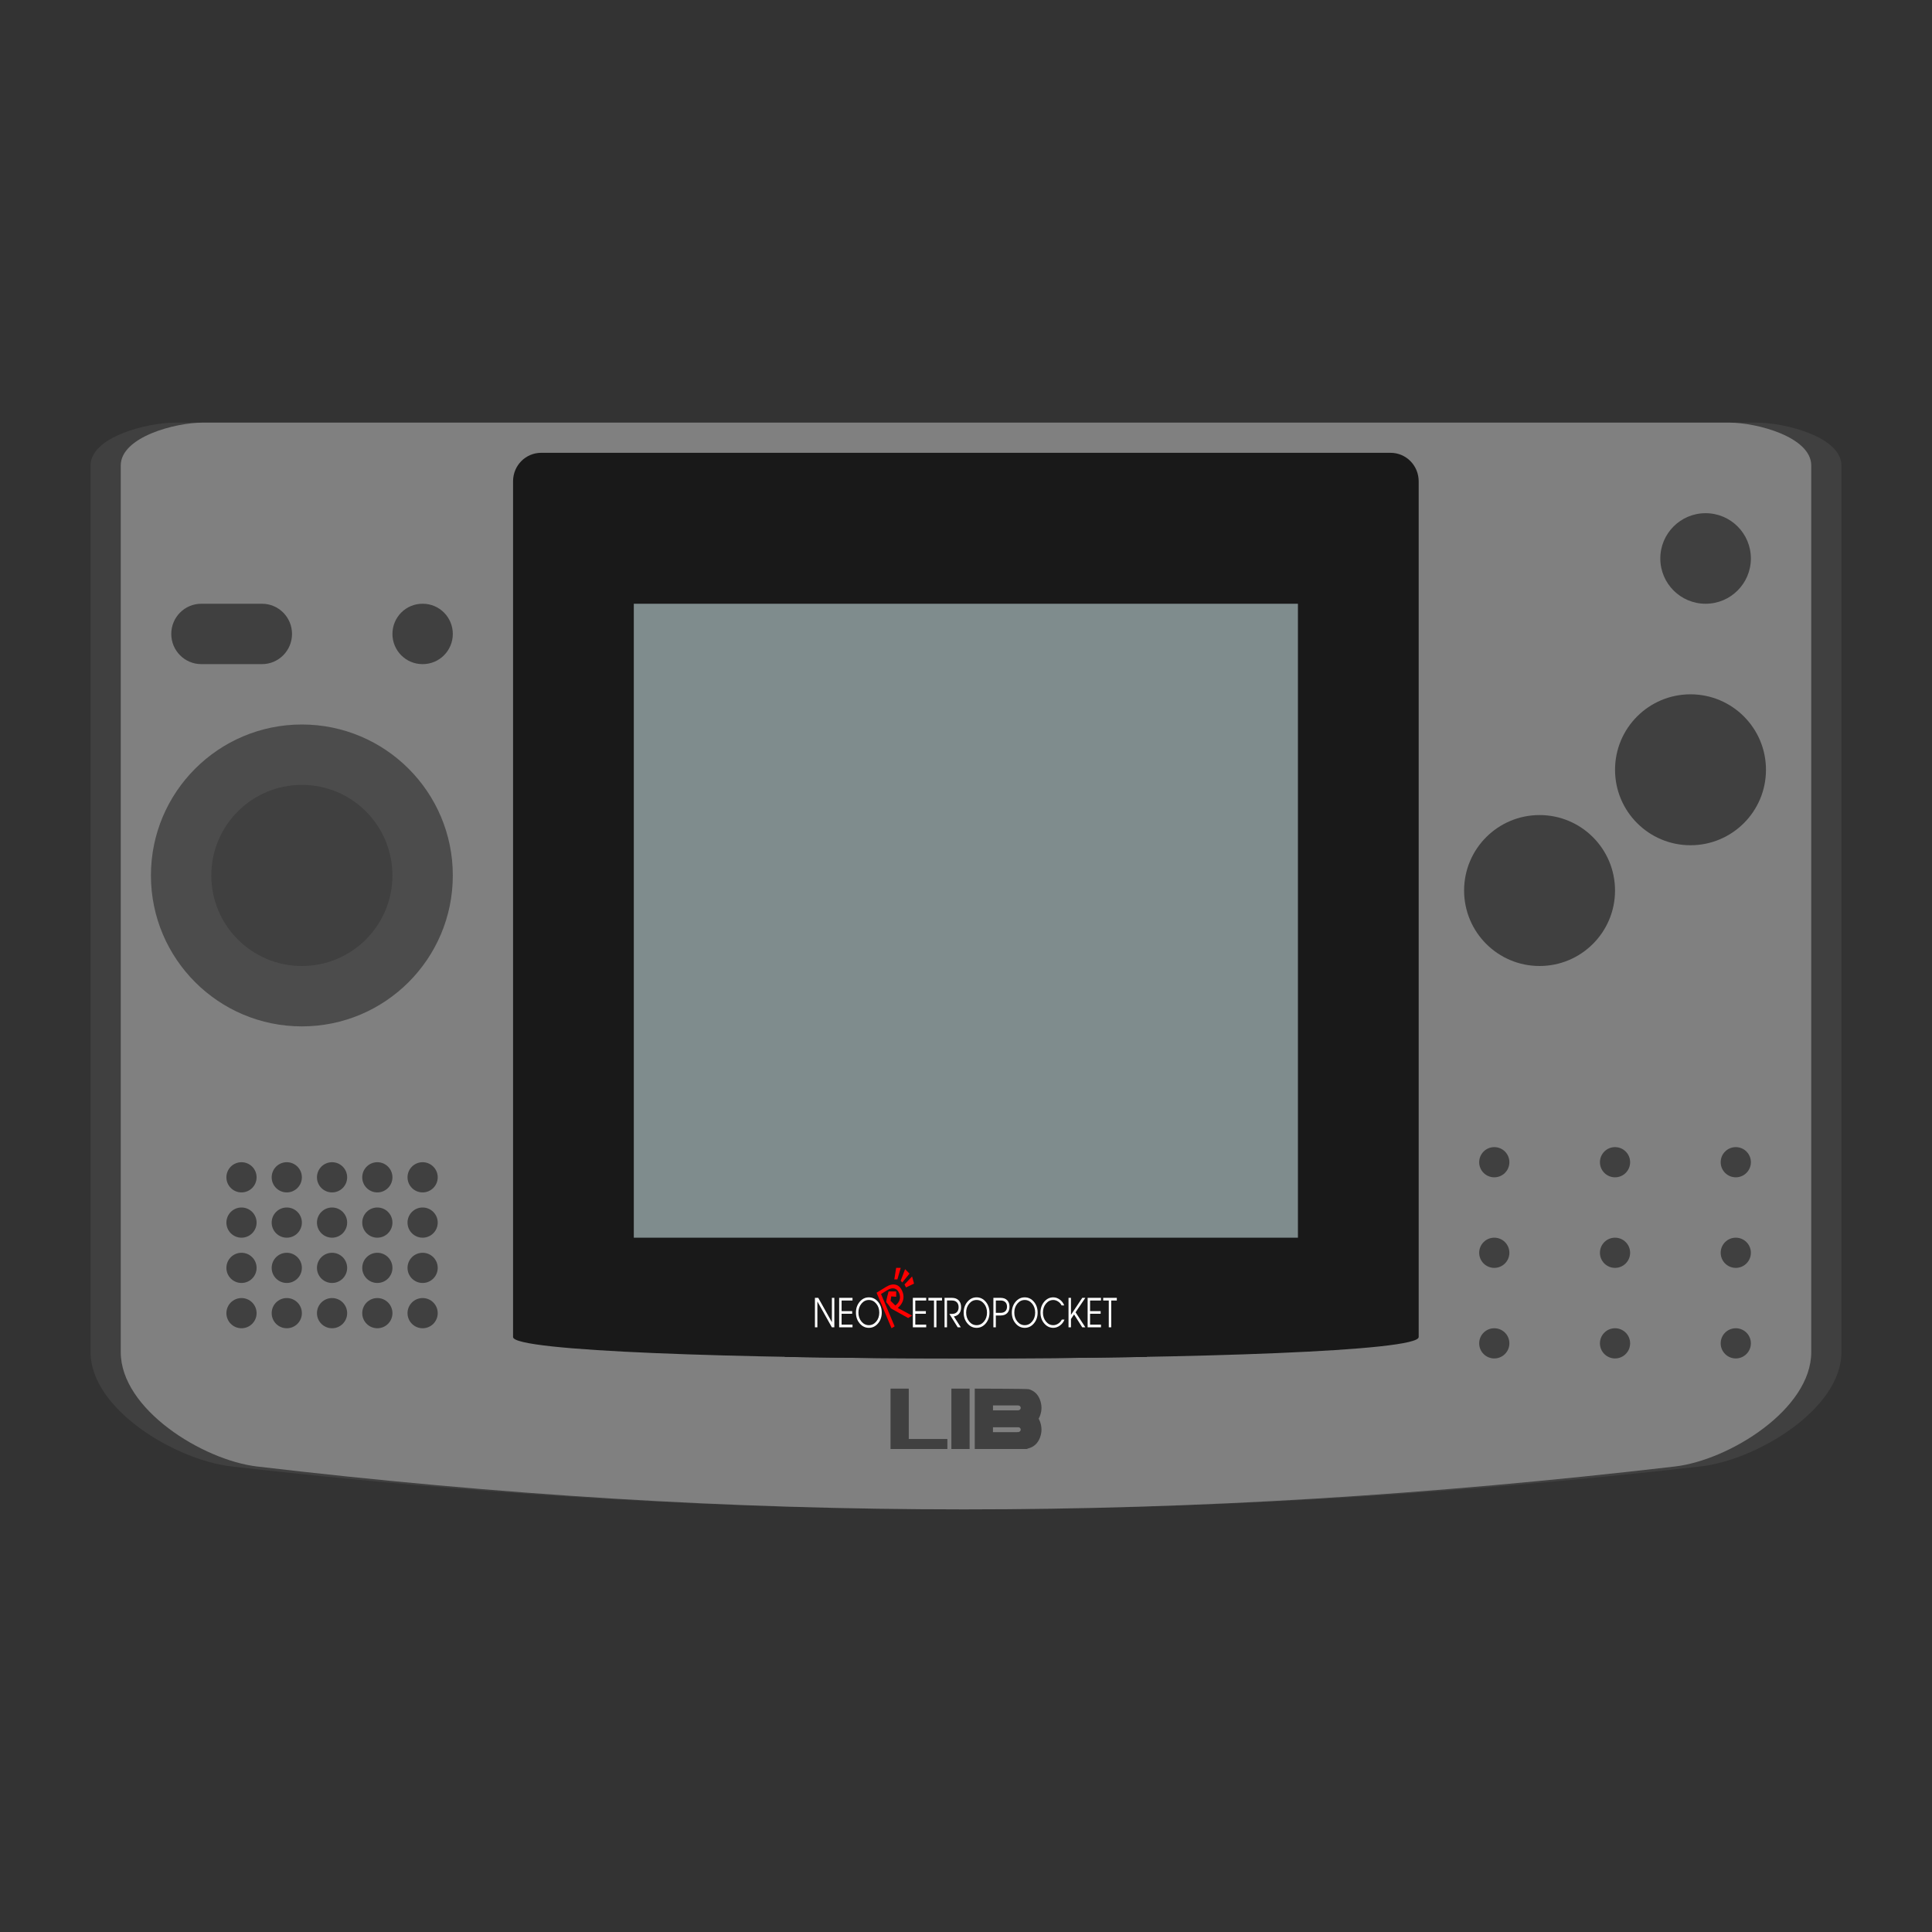 <?xml version="1.0" encoding="UTF-8" standalone="no"?>
<svg
   xmlns:dc="http://purl.org/dc/elements/1.1/"
   xmlns:cc="http://creativecommons.org/ns#"
   xmlns:rdf="http://www.w3.org/1999/02/22-rdf-syntax-ns#"
   xmlns:svg="http://www.w3.org/2000/svg"
   xmlns="http://www.w3.org/2000/svg"
   xmlns:sodipodi="http://sodipodi.sourceforge.net/DTD/sodipodi-0.dtd"
   xmlns:inkscape="http://www.inkscape.org/namespaces/inkscape"
   viewBox="0 0 341.333 341.333"
   height="256"
   width="256"
   xml:space="preserve"
   id="svg2"
   version="1.1"
   sodipodi:docname="SNK - Neo Geo Pocket.svg"
   inkscape:version="0.92.2 (5c3e80d, 2017-08-06)"><rect x="0" y="0" width="341.333" height="341.333" fill="#333333" stroke="none"/><sodipodi:namedview
     pagecolor="#ffffff"
     bordercolor="#666666"
     borderopacity="1"
     objecttolerance="10"
     gridtolerance="10"
     guidetolerance="10"
     inkscape:pageopacity="0"
     inkscape:pageshadow="2"
     inkscape:window-width="1024"
     inkscape:window-height="705"
     id="namedview138"
     showgrid="false"
     inkscape:pagecheckerboard="true"
     inkscape:zoom="0.69140623"
     inkscape:cx="238.76956"
     inkscape:cy="279.95927"
     inkscape:window-x="-8"
     inkscape:window-y="-8"
     inkscape:window-maximized="1"
     inkscape:current-layer="svg2" /><defs
     id="defs6"><clipPath
       id="clipPath18"
       clipPathUnits="userSpaceOnUse"><path
         id="path16"
         d="M 0,256 H 256 V 0 H 0 Z" /></clipPath><clipPath
       id="clipPath26"
       clipPathUnits="userSpaceOnUse"><path
         id="path24"
         d="M 4,208 H 252 V 48 H 4 Z" /></clipPath></defs><g
     id="g22"
     transform="matrix(1.333,0,0,-1.333,0,341.333)" /><path
     id="path38"
     style="fill:#404040;fill-opacity:1;fill-rule:nonzero;stroke:none;stroke-width:1.333"
     d="M 30.968,74.667 H 310.365 c 4.989,0 14.968,2.527 14.968,7.579 V 238.88 c 0,10.105 -15.028,19.095 -24.945,20.211 -89.807,10.107 -170.745,10.096 -259.441,0 C 31.014,257.961 16,248.985 16,238.88 V 82.245 c 0,-5.052 9.979,-7.579 14.968,-7.579"
     inkscape:connector-curvature="0" /><path
     id="path42"
     style="fill:#808080;fill-opacity:1;fill-rule:nonzero;stroke:none;stroke-width:1.333"
     d="M 35.785,74.667 H 305.549 c 4.816,0 14.451,2.527 14.451,7.579 V 238.88 c 0,10.105 -14.511,19.095 -24.085,20.211 -86.709,10.107 -164.857,10.096 -250.495,0 C 35.83,257.961 21.333,248.985 21.333,238.88 V 82.245 c 0,-5.052 9.635,-7.579 14.452,-7.579"
     inkscape:connector-curvature="0" /><path
     id="path46"
     style="fill:#191919;fill-opacity:1;fill-rule:nonzero;stroke:none;stroke-width:1.333"
     d="M 95.613,80 H 245.674 c 2.753,0 4.969,2.248 4.969,5.04 V 236.22 c 0,5.04 -160,5.04 -160,0 V 85.04 c 0,-2.792 2.216,-5.04 4.969,-5.04"
     inkscape:connector-curvature="0" /><path
     inkscape:connector-curvature="0"
     d="m 111.977,106.667 h 117.333 v 112 H 111.977 Z"
     style="fill:#7f8c8d;fill-opacity:1;fill-rule:nonzero;stroke:none;stroke-width:1.333;font-variant-east_asian:normal;opacity:1;vector-effect:none;stroke-linecap:butt;stroke-linejoin:miter;stroke-miterlimit:4;stroke-dasharray:none;stroke-dashoffset:0;stroke-opacity:1"
     id="path48" /><path
     id="path52"
     style="fill:#191919;fill-opacity:1;fill-rule:nonzero;stroke:none;stroke-width:1.333"
     d="m 202.644,239.727 v -13.865 h -64 v 13.865 c 20.288,0.364 43.712,0.364 64,0"
     inkscape:connector-curvature="0" /><path
     id="path56"
     style="fill:#ffffff;fill-opacity:1;fill-rule:nonzero;stroke:none;stroke-width:1.333"
     d="m 144.409,234.501 h -0.216 -0.216 v -5.204 h 0.293 0.295 l 2.409,4.301 v -4.301 h 0.216 0.216 v 5.204 h -0.216 -0.22 l -2.561,-4.571 z"
     inkscape:connector-curvature="0" /><path
     id="path60"
     style="fill:#ffffff;fill-opacity:1;fill-rule:nonzero;stroke:none;stroke-width:1.333"
     d="m 148.256,234.501 v -5.204 h 2.36 v 0.233 0.237 h -1.928 v 1.872 h 1.868 v 0.233 0.237 h -1.868 v 1.92 h 1.928 v 0.233 0.237 z"
     inkscape:connector-curvature="0" /><path
     id="path64"
     style="fill:#ffffff;fill-opacity:1;fill-rule:nonzero;stroke:none;stroke-width:1.333"
     d="m 154.812,233.479 c 0.356,-0.429 0.533,-0.956 0.533,-1.579 0,-0.623 -0.177,-1.149 -0.533,-1.58 -0.356,-0.431 -0.792,-0.647 -1.309,-0.647 -0.516,0 -0.952,0.216 -1.308,0.647 -0.356,0.431 -0.535,0.957 -0.535,1.58 0,0.623 0.179,1.149 0.535,1.579 0.356,0.429 0.792,0.644 1.308,0.644 0.517,0 0.953,-0.215 1.309,-0.644 m -2.927,0.332 c -0.443,-0.52 -0.663,-1.157 -0.663,-1.911 0,-0.753 0.22,-1.391 0.663,-1.912 0.441,-0.521 0.98,-0.781 1.617,-0.781 0.639,0 1.179,0.26 1.619,0.781 0.441,0.521 0.661,1.159 0.661,1.912 0,0.753 -0.22,1.391 -0.661,1.911 -0.44,0.52 -0.98,0.78 -1.619,0.78 -0.637,0 -1.176,-0.26 -1.617,-0.78"
     inkscape:connector-curvature="0" /><path
     id="path68"
     style="fill:#ffffff;fill-opacity:1;fill-rule:nonzero;stroke:none;stroke-width:1.333"
     d="m 161.276,234.501 v -5.204 h 2.36 v 0.233 0.237 h -1.928 v 1.872 h 1.868 v 0.233 0.237 h -1.868 v 1.92 h 1.928 v 0.233 0.237 z"
     inkscape:connector-curvature="0" /><path
     id="path72"
     style="fill:#ffffff;fill-opacity:1;fill-rule:nonzero;stroke:none;stroke-width:1.333"
     d="m 165.012,229.767 h -0.987 v -0.233 -0.237 h 2.405 v 0.233 0.237 h -0.987 v 4.733 h -0.216 -0.216 z"
     inkscape:connector-curvature="0" /><path
     id="path76"
     style="fill:#ffffff;fill-opacity:1;fill-rule:nonzero;stroke:none;stroke-width:1.333"
     d="m 166.877,229.296 h 0.216 1.097 c 0.504,0 0.899,0.147 1.183,0.439 0.285,0.292 0.427,0.697 0.427,1.217 0,0.517 -0.141,0.921 -0.427,1.212 -0.22,0.223 -0.505,0.361 -0.856,0.416 l 1.232,1.92 h -0.273 -0.273 l -1.475,-2.367 h 0.463 c 0.368,0 0.655,-0.104 0.861,-0.312 0.207,-0.209 0.311,-0.499 0.311,-0.869 0,-0.373 -0.104,-0.665 -0.311,-0.875 -0.207,-0.209 -0.493,-0.315 -0.861,-0.315 h -0.881 v 4.737 h -0.216 -0.216 z"
     inkscape:connector-curvature="0" /><path
     id="path80"
     style="fill:#ffffff;fill-opacity:1;fill-rule:nonzero;stroke:none;stroke-width:1.333"
     d="m 173.845,233.479 c 0.356,-0.429 0.533,-0.956 0.533,-1.579 0,-0.623 -0.177,-1.149 -0.533,-1.58 -0.356,-0.431 -0.792,-0.647 -1.309,-0.647 -0.516,0 -0.952,0.216 -1.308,0.647 -0.356,0.431 -0.535,0.957 -0.535,1.58 0,0.623 0.179,1.149 0.535,1.579 0.356,0.429 0.792,0.644 1.308,0.644 0.517,0 0.953,-0.215 1.309,-0.644 m -2.927,0.332 c -0.443,-0.52 -0.663,-1.157 -0.663,-1.911 0,-0.753 0.22,-1.391 0.663,-1.912 0.441,-0.521 0.98,-0.781 1.617,-0.781 0.639,0 1.179,0.26 1.619,0.781 0.441,0.521 0.661,1.159 0.661,1.912 0,0.753 -0.22,1.391 -0.661,1.911 -0.44,0.52 -0.98,0.78 -1.619,0.78 -0.637,0 -1.176,-0.26 -1.617,-0.78"
     inkscape:connector-curvature="0" /><path
     id="path84"
     style="fill:#ffffff;fill-opacity:1;fill-rule:nonzero;stroke:none;stroke-width:1.333"
     d="m 175.937,231.945 h 0.847 c 0.355,0 0.632,-0.096 0.831,-0.288 0.199,-0.193 0.299,-0.46 0.299,-0.801 0,-0.341 -0.1,-0.608 -0.299,-0.801 -0.199,-0.195 -0.476,-0.291 -0.831,-0.291 h -0.847 z m -0.432,-2.649 h 0.216 1.063 c 0.492,0 0.876,0.139 1.152,0.415 0.277,0.276 0.416,0.657 0.416,1.145 0,0.488 -0.139,0.869 -0.416,1.144 -0.276,0.275 -0.66,0.412 -1.152,0.412 h -0.847 v 2.089 h -0.216 -0.216 z"
     inkscape:connector-curvature="0" /><path
     id="path88"
     style="fill:#ffffff;fill-opacity:1;fill-rule:nonzero;stroke:none;stroke-width:1.333"
     d="m 182.353,233.479 c 0.356,-0.429 0.533,-0.956 0.533,-1.579 0,-0.623 -0.177,-1.149 -0.533,-1.58 -0.356,-0.431 -0.792,-0.647 -1.309,-0.647 -0.516,0 -0.952,0.216 -1.308,0.647 -0.356,0.431 -0.535,0.957 -0.535,1.58 0,0.623 0.179,1.149 0.535,1.579 0.356,0.429 0.792,0.644 1.308,0.644 0.517,0 0.953,-0.215 1.309,-0.644 m -2.927,0.332 c -0.443,-0.52 -0.663,-1.157 -0.663,-1.911 0,-0.753 0.22,-1.391 0.663,-1.912 0.441,-0.521 0.98,-0.781 1.617,-0.781 0.639,0 1.179,0.26 1.619,0.781 0.441,0.521 0.661,1.159 0.661,1.912 0,0.753 -0.22,1.391 -0.661,1.911 -0.44,0.52 -0.98,0.78 -1.619,0.78 -0.637,0 -1.176,-0.26 -1.617,-0.78"
     inkscape:connector-curvature="0" /><path
     id="path92"
     style="fill:#ffffff;fill-opacity:1;fill-rule:nonzero;stroke:none;stroke-width:1.333"
     d="m 188.063,233.137 c -0.157,0.421 -0.421,0.769 -0.793,1.043 -0.372,0.273 -0.765,0.411 -1.18,0.411 -0.633,0 -1.169,-0.26 -1.608,-0.78 -0.439,-0.52 -0.659,-1.156 -0.659,-1.911 0,-0.753 0.22,-1.391 0.659,-1.911 0.439,-0.521 0.975,-0.783 1.608,-0.783 0.405,0 0.791,0.135 1.153,0.403 0.363,0.268 0.621,0.609 0.777,1.024 h -0.467 c -0.136,-0.283 -0.341,-0.512 -0.615,-0.691 -0.275,-0.179 -0.557,-0.268 -0.849,-0.268 -0.512,0 -0.944,0.215 -1.297,0.645 -0.355,0.431 -0.531,0.957 -0.531,1.58 0,0.624 0.176,1.149 0.531,1.579 0.353,0.429 0.785,0.644 1.297,0.644 0.301,0 0.593,-0.092 0.875,-0.276 0.281,-0.184 0.492,-0.421 0.632,-0.709 z"
     inkscape:connector-curvature="0" /><path
     id="path96"
     style="fill:#ffffff;fill-opacity:1;fill-rule:nonzero;stroke:none;stroke-width:1.333"
     d="m 188.78,229.296 h 0.216 0.216 v 3.001 l 1.996,-3.001 h 0.271 0.269 l -1.725,2.549 1.725,2.655 h -0.272 -0.273 l -1.444,-2.272 -0.547,0.805 v 1.467 h -0.216 -0.216 z"
     inkscape:connector-curvature="0" /><path
     id="path100"
     style="fill:#ffffff;fill-opacity:1;fill-rule:nonzero;stroke:none;stroke-width:1.333"
     d="m 192.155,234.501 v -5.204 h 2.36 v 0.233 0.237 h -1.928 v 1.872 h 1.868 v 0.233 0.237 h -1.868 v 1.92 h 1.928 v 0.233 0.237 z"
     inkscape:connector-curvature="0" /><path
     id="path104"
     style="fill:#ffffff;fill-opacity:1;fill-rule:nonzero;stroke:none;stroke-width:1.333"
     d="m 195.891,229.767 h -0.987 v -0.233 -0.237 H 197.31 v 0.233 0.237 h -0.987 v 4.733 h -0.216 -0.216 z"
     inkscape:connector-curvature="0" /><path
     id="path108"
     style="fill:#ff0000;fill-opacity:1;fill-rule:nonzero;stroke:none;stroke-width:1.333"
     d="m 158.61,231.076 c 0.416,-0.339 0.705,-0.728 0.871,-1.167 0.212,-0.571 0.187,-1.169 -0.076,-1.793 -0.264,-0.627 -0.651,-1.007 -1.157,-1.137 -0.508,-0.132 -1.08,-0.001 -1.717,0.391 l -1.388,0.852 -0.273,0.168 2.643,6.277 0.273,-0.168 0.272,-0.168 -2.404,-5.713 1.113,-0.685 c 0.465,-0.285 0.881,-0.381 1.249,-0.289 0.368,0.092 0.645,0.363 0.836,0.813 0.188,0.448 0.204,0.877 0.049,1.289 -0.131,0.345 -0.376,0.644 -0.724,0.9 l -0.835,-0.832 0.113,-0.775 0.876,0.064 v -0.936 h -1.343 c 0,0 -0.501,1.776 -0.395,1.905 0.107,0.129 0.721,0.872 0.791,1.079 l 3.065,1.709 0.345,-0.212 0.345,-0.212 z"
     inkscape:connector-curvature="0" /><path
     id="path112"
     style="fill:#ff0000;fill-opacity:1;fill-rule:nonzero;stroke:none;stroke-width:1.333"
     d="m 158.331,224 h 0.801 l -0.588,2.035 h -0.54 z"
     inkscape:connector-curvature="0" /><path
     id="path116"
     style="fill:#ff0000;fill-opacity:1;fill-rule:nonzero;stroke:none;stroke-width:1.333"
     d="m 159.133,226.261 0.267,0.323 1.284,-1.567 -0.776,-0.791 z"
     inkscape:connector-curvature="0" /><path
     id="path120"
     style="fill:#ff0000;fill-opacity:1;fill-rule:nonzero;stroke:none;stroke-width:1.333"
     d="m 159.801,226.929 1.34,-1.411 0.344,1.259 -1.417,0.679 z"
     inkscape:connector-curvature="0" /><path
     inkscape:connector-curvature="0"
     d="m 168.084,245.333 h 3.219 V 256 H 168.084 Z"
     style="fill:#404040;fill-opacity:1;fill-rule:nonzero;stroke:none;stroke-width:1.333"
     id="path122" /><path
     id="path126"
     style="fill:#404040;fill-opacity:1;fill-rule:nonzero;stroke:none;stroke-width:1.333"
     d="m 180.084,252.959 c -0.072,0.033 -0.156,0.047 -0.235,0.057 -0.081,0.009 -0.163,0.003 -0.244,0.003 -1.391,0 -2.783,0 -4.173,0 v -0.863 h 4.516 c 0.041,0.007 0.081,0.016 0.12,0.031 0.159,0.061 0.275,0.235 0.265,0.395 -0.009,0.177 -0.097,0.307 -0.249,0.377 m -0.525,-4.664 c 0.091,0 0.181,-0.005 0.271,0.003 0.081,0.007 0.164,0.017 0.239,0.045 0.159,0.061 0.275,0.235 0.265,0.395 -0.009,0.177 -0.097,0.308 -0.249,0.377 -0.072,0.033 -0.156,0.048 -0.235,0.057 -0.033,0.004 -0.068,0.004 -0.101,0.004 -0.011,0 -0.02,0 -0.031,0 -0.037,0 -0.075,-10e-4 -0.112,-10e-4 -1.391,0 -2.783,0 -4.173,0 v -0.88 c 1.376,0 2.751,0 4.127,0 m 3.943,2.347 c 0.079,-0.139 0.149,-0.287 0.212,-0.445 0.389,-0.988 0.38,-1.992 -0.011,-2.976 -0.367,-0.927 -1.023,-1.527 -1.948,-1.787 -0.308,-0.087 -9.543,-0.101 -9.543,-0.101 v 10.667 c 0,0 7.188,0 9.172,0 0.091,-0.035 0.18,-0.08 0.275,-0.104 0.983,-0.251 1.669,-0.877 2.055,-1.855 0.389,-0.988 0.38,-1.992 -0.011,-2.976 -0.059,-0.149 -0.127,-0.289 -0.201,-0.423"
     inkscape:connector-curvature="0" /><path
     id="path130"
     style="fill:#404040;fill-opacity:1;fill-rule:nonzero;stroke:none;stroke-width:1.333"
     d="m 160.553,254.232 v -8.899 h -3.219 v 10.667 h 10.044 v -1.768 z"
     inkscape:connector-curvature="0" /><path
     id="path134"
     style="fill:#404040;fill-opacity:1;fill-rule:nonzero;stroke:none;stroke-width:1.333"
     d="m 35.559,106.667 h 10.732 c 2.927,0 5.3,2.388 5.3,5.333 0,2.945 -2.373,5.333 -5.3,5.333 h -10.732 c -2.928,0 -5.301,-2.388 -5.301,-5.333 0,-2.945 2.373,-5.333 5.301,-5.333"
     inkscape:connector-curvature="0" /><path
     id="path138"
     style="fill:#404040;fill-opacity:1;fill-rule:nonzero;stroke:none;stroke-width:1.333"
     d="m 74.634,106.667 h 0.065 c 2.927,0 5.3,2.388 5.3,5.333 0,2.945 -2.373,5.333 -5.3,5.333 h -0.065 c -2.928,0 -5.301,-2.388 -5.301,-5.333 0,-2.945 2.373,-5.333 5.301,-5.333"
     inkscape:connector-curvature="0" /><path
     id="path142"
     style="fill:#404040;fill-opacity:1;fill-rule:nonzero;stroke:none;stroke-width:1.333"
     d="m 285.333,157.333 c 0,7.364 -5.969,13.333 -13.333,13.333 -7.364,0 -13.333,-5.969 -13.333,-13.333 C 258.667,149.969 264.636,144 272,144 c 7.364,0 13.333,5.969 13.333,13.333"
     inkscape:connector-curvature="0" /><path
     id="path146"
     style="fill:#404040;fill-opacity:1;fill-rule:nonzero;stroke:none;stroke-width:1.333"
     d="m 312,136 c 0,7.364 -5.969,13.333 -13.333,13.333 -7.364,0 -13.333,-5.969 -13.333,-13.333 0,-7.364 5.969,-13.333 13.333,-13.333 7.364,0 13.333,5.969 13.333,13.333"
     inkscape:connector-curvature="0" /><path
     id="path150"
     style="fill:#4c4c4c;fill-opacity:1;fill-rule:nonzero;stroke:none;stroke-width:1.333"
     d="m 80,154.667 c 0,14.728 -11.939,26.667 -26.667,26.667 -14.728,0 -26.667,-11.939 -26.667,-26.667 0,-14.728 11.939,-26.667 26.667,-26.667 14.728,0 26.667,11.939 26.667,26.667"
     inkscape:connector-curvature="0" /><path
     id="path154"
     style="fill:#404040;fill-opacity:1;fill-rule:nonzero;stroke:none;stroke-width:1.333"
     d="m 69.333,154.667 c 0,8.836 -7.164,16 -16,16 -8.836,0 -16,-7.164 -16,-16 0,-8.836 7.164,-16 16,-16 8.836,0 16,7.164 16,16"
     inkscape:connector-curvature="0" /><path
     id="path158"
     style="fill:#404040;fill-opacity:1;fill-rule:nonzero;stroke:none;stroke-width:1.333"
     d="m 309.333,98.667 c 0,4.419 -3.581,8 -8,8 -4.419,0 -8,-3.581 -8,-8 0,-4.419 3.581,-8 8,-8 4.419,0 8,3.581 8,8"
     inkscape:connector-curvature="0" /><path
     id="path162"
     style="fill:#404040;fill-opacity:1;fill-rule:nonzero;stroke:none;stroke-width:1.333"
     d="m 45.333,208 c 0,1.473 -1.193,2.667 -2.667,2.667 -1.473,0 -2.667,-1.193 -2.667,-2.667 0,-1.473 1.193,-2.667 2.667,-2.667 1.473,0 2.667,1.193 2.667,2.667"
     inkscape:connector-curvature="0" /><path
     id="path166"
     style="fill:#404040;fill-opacity:1;fill-rule:nonzero;stroke:none;stroke-width:1.333"
     d="m 53.333,208 c 0,1.473 -1.193,2.667 -2.667,2.667 -1.473,0 -2.667,-1.193 -2.667,-2.667 0,-1.473 1.193,-2.667 2.667,-2.667 1.473,0 2.667,1.193 2.667,2.667"
     inkscape:connector-curvature="0" /><path
     id="path170"
     style="fill:#404040;fill-opacity:1;fill-rule:nonzero;stroke:none;stroke-width:1.333"
     d="m 61.333,208 c 0,1.473 -1.193,2.667 -2.667,2.667 -1.473,0 -2.667,-1.193 -2.667,-2.667 0,-1.473 1.193,-2.667 2.667,-2.667 1.473,0 2.667,1.193 2.667,2.667"
     inkscape:connector-curvature="0" /><path
     id="path174"
     style="fill:#404040;fill-opacity:1;fill-rule:nonzero;stroke:none;stroke-width:1.333"
     d="m 69.333,208 c 0,1.473 -1.193,2.667 -2.667,2.667 -1.473,0 -2.667,-1.193 -2.667,-2.667 0,-1.473 1.193,-2.667 2.667,-2.667 1.473,0 2.667,1.193 2.667,2.667"
     inkscape:connector-curvature="0" /><path
     id="path178"
     style="fill:#404040;fill-opacity:1;fill-rule:nonzero;stroke:none;stroke-width:1.333"
     d="m 77.333,208 c 0,1.473 -1.193,2.667 -2.667,2.667 -1.473,0 -2.667,-1.193 -2.667,-2.667 0,-1.473 1.193,-2.667 2.667,-2.667 1.473,0 2.667,1.193 2.667,2.667"
     inkscape:connector-curvature="0" /><path
     id="path182"
     style="fill:#404040;fill-opacity:1;fill-rule:nonzero;stroke:none;stroke-width:1.333"
     d="m 45.333,216 c 0,1.473 -1.193,2.667 -2.667,2.667 -1.473,0 -2.667,-1.193 -2.667,-2.667 0,-1.473 1.193,-2.667 2.667,-2.667 1.473,0 2.667,1.193 2.667,2.667"
     inkscape:connector-curvature="0" /><path
     id="path186"
     style="fill:#404040;fill-opacity:1;fill-rule:nonzero;stroke:none;stroke-width:1.333"
     d="m 53.333,216 c 0,1.473 -1.193,2.667 -2.667,2.667 -1.473,0 -2.667,-1.193 -2.667,-2.667 0,-1.473 1.193,-2.667 2.667,-2.667 1.473,0 2.667,1.193 2.667,2.667"
     inkscape:connector-curvature="0" /><path
     id="path190"
     style="fill:#404040;fill-opacity:1;fill-rule:nonzero;stroke:none;stroke-width:1.333"
     d="m 61.333,216 c 0,1.473 -1.193,2.667 -2.667,2.667 -1.473,0 -2.667,-1.193 -2.667,-2.667 0,-1.473 1.193,-2.667 2.667,-2.667 1.473,0 2.667,1.193 2.667,2.667"
     inkscape:connector-curvature="0" /><path
     id="path194"
     style="fill:#404040;fill-opacity:1;fill-rule:nonzero;stroke:none;stroke-width:1.333"
     d="m 69.333,216 c 0,1.473 -1.193,2.667 -2.667,2.667 -1.473,0 -2.667,-1.193 -2.667,-2.667 0,-1.473 1.193,-2.667 2.667,-2.667 1.473,0 2.667,1.193 2.667,2.667"
     inkscape:connector-curvature="0" /><path
     id="path198"
     style="fill:#404040;fill-opacity:1;fill-rule:nonzero;stroke:none;stroke-width:1.333"
     d="m 77.333,216 c 0,1.473 -1.193,2.667 -2.667,2.667 -1.473,0 -2.667,-1.193 -2.667,-2.667 0,-1.473 1.193,-2.667 2.667,-2.667 1.473,0 2.667,1.193 2.667,2.667"
     inkscape:connector-curvature="0" /><path
     id="path202"
     style="fill:#404040;fill-opacity:1;fill-rule:nonzero;stroke:none;stroke-width:1.333"
     d="m 45.333,224 c 0,1.473 -1.193,2.667 -2.667,2.667 -1.473,0 -2.667,-1.193 -2.667,-2.667 0,-1.473 1.193,-2.667 2.667,-2.667 1.473,0 2.667,1.193 2.667,2.667"
     inkscape:connector-curvature="0" /><path
     id="path206"
     style="fill:#404040;fill-opacity:1;fill-rule:nonzero;stroke:none;stroke-width:1.333"
     d="m 53.333,224 c 0,1.473 -1.193,2.667 -2.667,2.667 -1.473,0 -2.667,-1.193 -2.667,-2.667 0,-1.473 1.193,-2.667 2.667,-2.667 1.473,0 2.667,1.193 2.667,2.667"
     inkscape:connector-curvature="0" /><path
     id="path210"
     style="fill:#404040;fill-opacity:1;fill-rule:nonzero;stroke:none;stroke-width:1.333"
     d="m 61.333,224 c 0,1.473 -1.193,2.667 -2.667,2.667 -1.473,0 -2.667,-1.193 -2.667,-2.667 0,-1.473 1.193,-2.667 2.667,-2.667 1.473,0 2.667,1.193 2.667,2.667"
     inkscape:connector-curvature="0" /><path
     id="path214"
     style="fill:#404040;fill-opacity:1;fill-rule:nonzero;stroke:none;stroke-width:1.333"
     d="m 69.333,224 c 0,1.473 -1.193,2.667 -2.667,2.667 -1.473,0 -2.667,-1.193 -2.667,-2.667 0,-1.473 1.193,-2.667 2.667,-2.667 1.473,0 2.667,1.193 2.667,2.667"
     inkscape:connector-curvature="0" /><path
     id="path218"
     style="fill:#404040;fill-opacity:1;fill-rule:nonzero;stroke:none;stroke-width:1.333"
     d="m 77.333,224 c 0,1.473 -1.193,2.667 -2.667,2.667 -1.473,0 -2.667,-1.193 -2.667,-2.667 0,-1.473 1.193,-2.667 2.667,-2.667 1.473,0 2.667,1.193 2.667,2.667"
     inkscape:connector-curvature="0" /><path
     id="path222"
     style="fill:#404040;fill-opacity:1;fill-rule:nonzero;stroke:none;stroke-width:1.333"
     d="m 45.333,232 c 0,1.473 -1.193,2.667 -2.667,2.667 -1.473,0 -2.667,-1.193 -2.667,-2.667 0,-1.473 1.193,-2.667 2.667,-2.667 1.473,0 2.667,1.193 2.667,2.667"
     inkscape:connector-curvature="0" /><path
     id="path226"
     style="fill:#404040;fill-opacity:1;fill-rule:nonzero;stroke:none;stroke-width:1.333"
     d="m 53.333,232 c 0,1.473 -1.193,2.667 -2.667,2.667 -1.473,0 -2.667,-1.193 -2.667,-2.667 0,-1.473 1.193,-2.667 2.667,-2.667 1.473,0 2.667,1.193 2.667,2.667"
     inkscape:connector-curvature="0" /><path
     id="path230"
     style="fill:#404040;fill-opacity:1;fill-rule:nonzero;stroke:none;stroke-width:1.333"
     d="m 61.333,232 c 0,1.473 -1.193,2.667 -2.667,2.667 -1.473,0 -2.667,-1.193 -2.667,-2.667 0,-1.473 1.193,-2.667 2.667,-2.667 1.473,0 2.667,1.193 2.667,2.667"
     inkscape:connector-curvature="0" /><path
     id="path234"
     style="fill:#404040;fill-opacity:1;fill-rule:nonzero;stroke:none;stroke-width:1.333"
     d="m 69.333,232 c 0,1.473 -1.193,2.667 -2.667,2.667 -1.473,0 -2.667,-1.193 -2.667,-2.667 0,-1.473 1.193,-2.667 2.667,-2.667 1.473,0 2.667,1.193 2.667,2.667"
     inkscape:connector-curvature="0" /><path
     id="path238"
     style="fill:#404040;fill-opacity:1;fill-rule:nonzero;stroke:none;stroke-width:1.333"
     d="m 77.333,232 c 0,1.473 -1.193,2.667 -2.667,2.667 -1.473,0 -2.667,-1.193 -2.667,-2.667 0,-1.473 1.193,-2.667 2.667,-2.667 1.473,0 2.667,1.193 2.667,2.667"
     inkscape:connector-curvature="0" /><path
     id="path242"
     style="fill:#404040;fill-opacity:1;fill-rule:nonzero;stroke:none;stroke-width:1.333"
     d="m 266.667,205.333 c 0,1.473 -1.193,2.667 -2.667,2.667 -1.473,0 -2.667,-1.193 -2.667,-2.667 0,-1.473 1.193,-2.667 2.667,-2.667 1.473,0 2.667,1.193 2.667,2.667"
     inkscape:connector-curvature="0" /><path
     id="path246"
     style="fill:#404040;fill-opacity:1;fill-rule:nonzero;stroke:none;stroke-width:1.333"
     d="m 288,205.333 c 0,1.473 -1.193,2.667 -2.667,2.667 -1.473,0 -2.667,-1.193 -2.667,-2.667 0,-1.473 1.193,-2.667 2.667,-2.667 1.473,0 2.667,1.193 2.667,2.667"
     inkscape:connector-curvature="0" /><path
     id="path250"
     style="fill:#404040;fill-opacity:1;fill-rule:nonzero;stroke:none;stroke-width:1.333"
     d="M 309.333,205.333 C 309.333,206.807 308.14,208 306.667,208 305.193,208 304,206.807 304,205.333 c 0,-1.473 1.193,-2.667 2.667,-2.667 1.473,0 2.667,1.193 2.667,2.667"
     inkscape:connector-curvature="0" /><path
     id="path254"
     style="fill:#404040;fill-opacity:1;fill-rule:nonzero;stroke:none;stroke-width:1.333"
     d="m 266.667,221.333 c 0,1.473 -1.193,2.667 -2.667,2.667 -1.473,0 -2.667,-1.193 -2.667,-2.667 0,-1.473 1.193,-2.667 2.667,-2.667 1.473,0 2.667,1.193 2.667,2.667"
     inkscape:connector-curvature="0" /><path
     id="path258"
     style="fill:#404040;fill-opacity:1;fill-rule:nonzero;stroke:none;stroke-width:1.333"
     d="m 288,221.333 c 0,1.473 -1.193,2.667 -2.667,2.667 -1.473,0 -2.667,-1.193 -2.667,-2.667 0,-1.473 1.193,-2.667 2.667,-2.667 1.473,0 2.667,1.193 2.667,2.667"
     inkscape:connector-curvature="0" /><path
     id="path262"
     style="fill:#404040;fill-opacity:1;fill-rule:nonzero;stroke:none;stroke-width:1.333"
     d="M 309.333,221.333 C 309.333,222.807 308.14,224 306.667,224 305.193,224 304,222.807 304,221.333 c 0,-1.473 1.193,-2.667 2.667,-2.667 1.473,0 2.667,1.193 2.667,2.667"
     inkscape:connector-curvature="0" /><path
     id="path266"
     style="fill:#404040;fill-opacity:1;fill-rule:nonzero;stroke:none;stroke-width:1.333"
     d="m 266.667,237.333 c 0,1.473 -1.193,2.667 -2.667,2.667 -1.473,0 -2.667,-1.193 -2.667,-2.667 0,-1.473 1.193,-2.667 2.667,-2.667 1.473,0 2.667,1.193 2.667,2.667"
     inkscape:connector-curvature="0" /><path
     id="path270"
     style="fill:#404040;fill-opacity:1;fill-rule:nonzero;stroke:none;stroke-width:1.333"
     d="m 288,237.333 c 0,1.473 -1.193,2.667 -2.667,2.667 -1.473,0 -2.667,-1.193 -2.667,-2.667 0,-1.473 1.193,-2.667 2.667,-2.667 1.473,0 2.667,1.193 2.667,2.667"
     inkscape:connector-curvature="0" /><path
     id="path274"
     style="fill:#404040;fill-opacity:1;fill-rule:nonzero;stroke:none;stroke-width:1.333"
     d="M 309.333,237.333 C 309.333,238.807 308.14,240 306.667,240 305.193,240 304,238.807 304,237.333 c 0,-1.473 1.193,-2.667 2.667,-2.667 1.473,0 2.667,1.193 2.667,2.667"
     inkscape:connector-curvature="0" /></svg>
